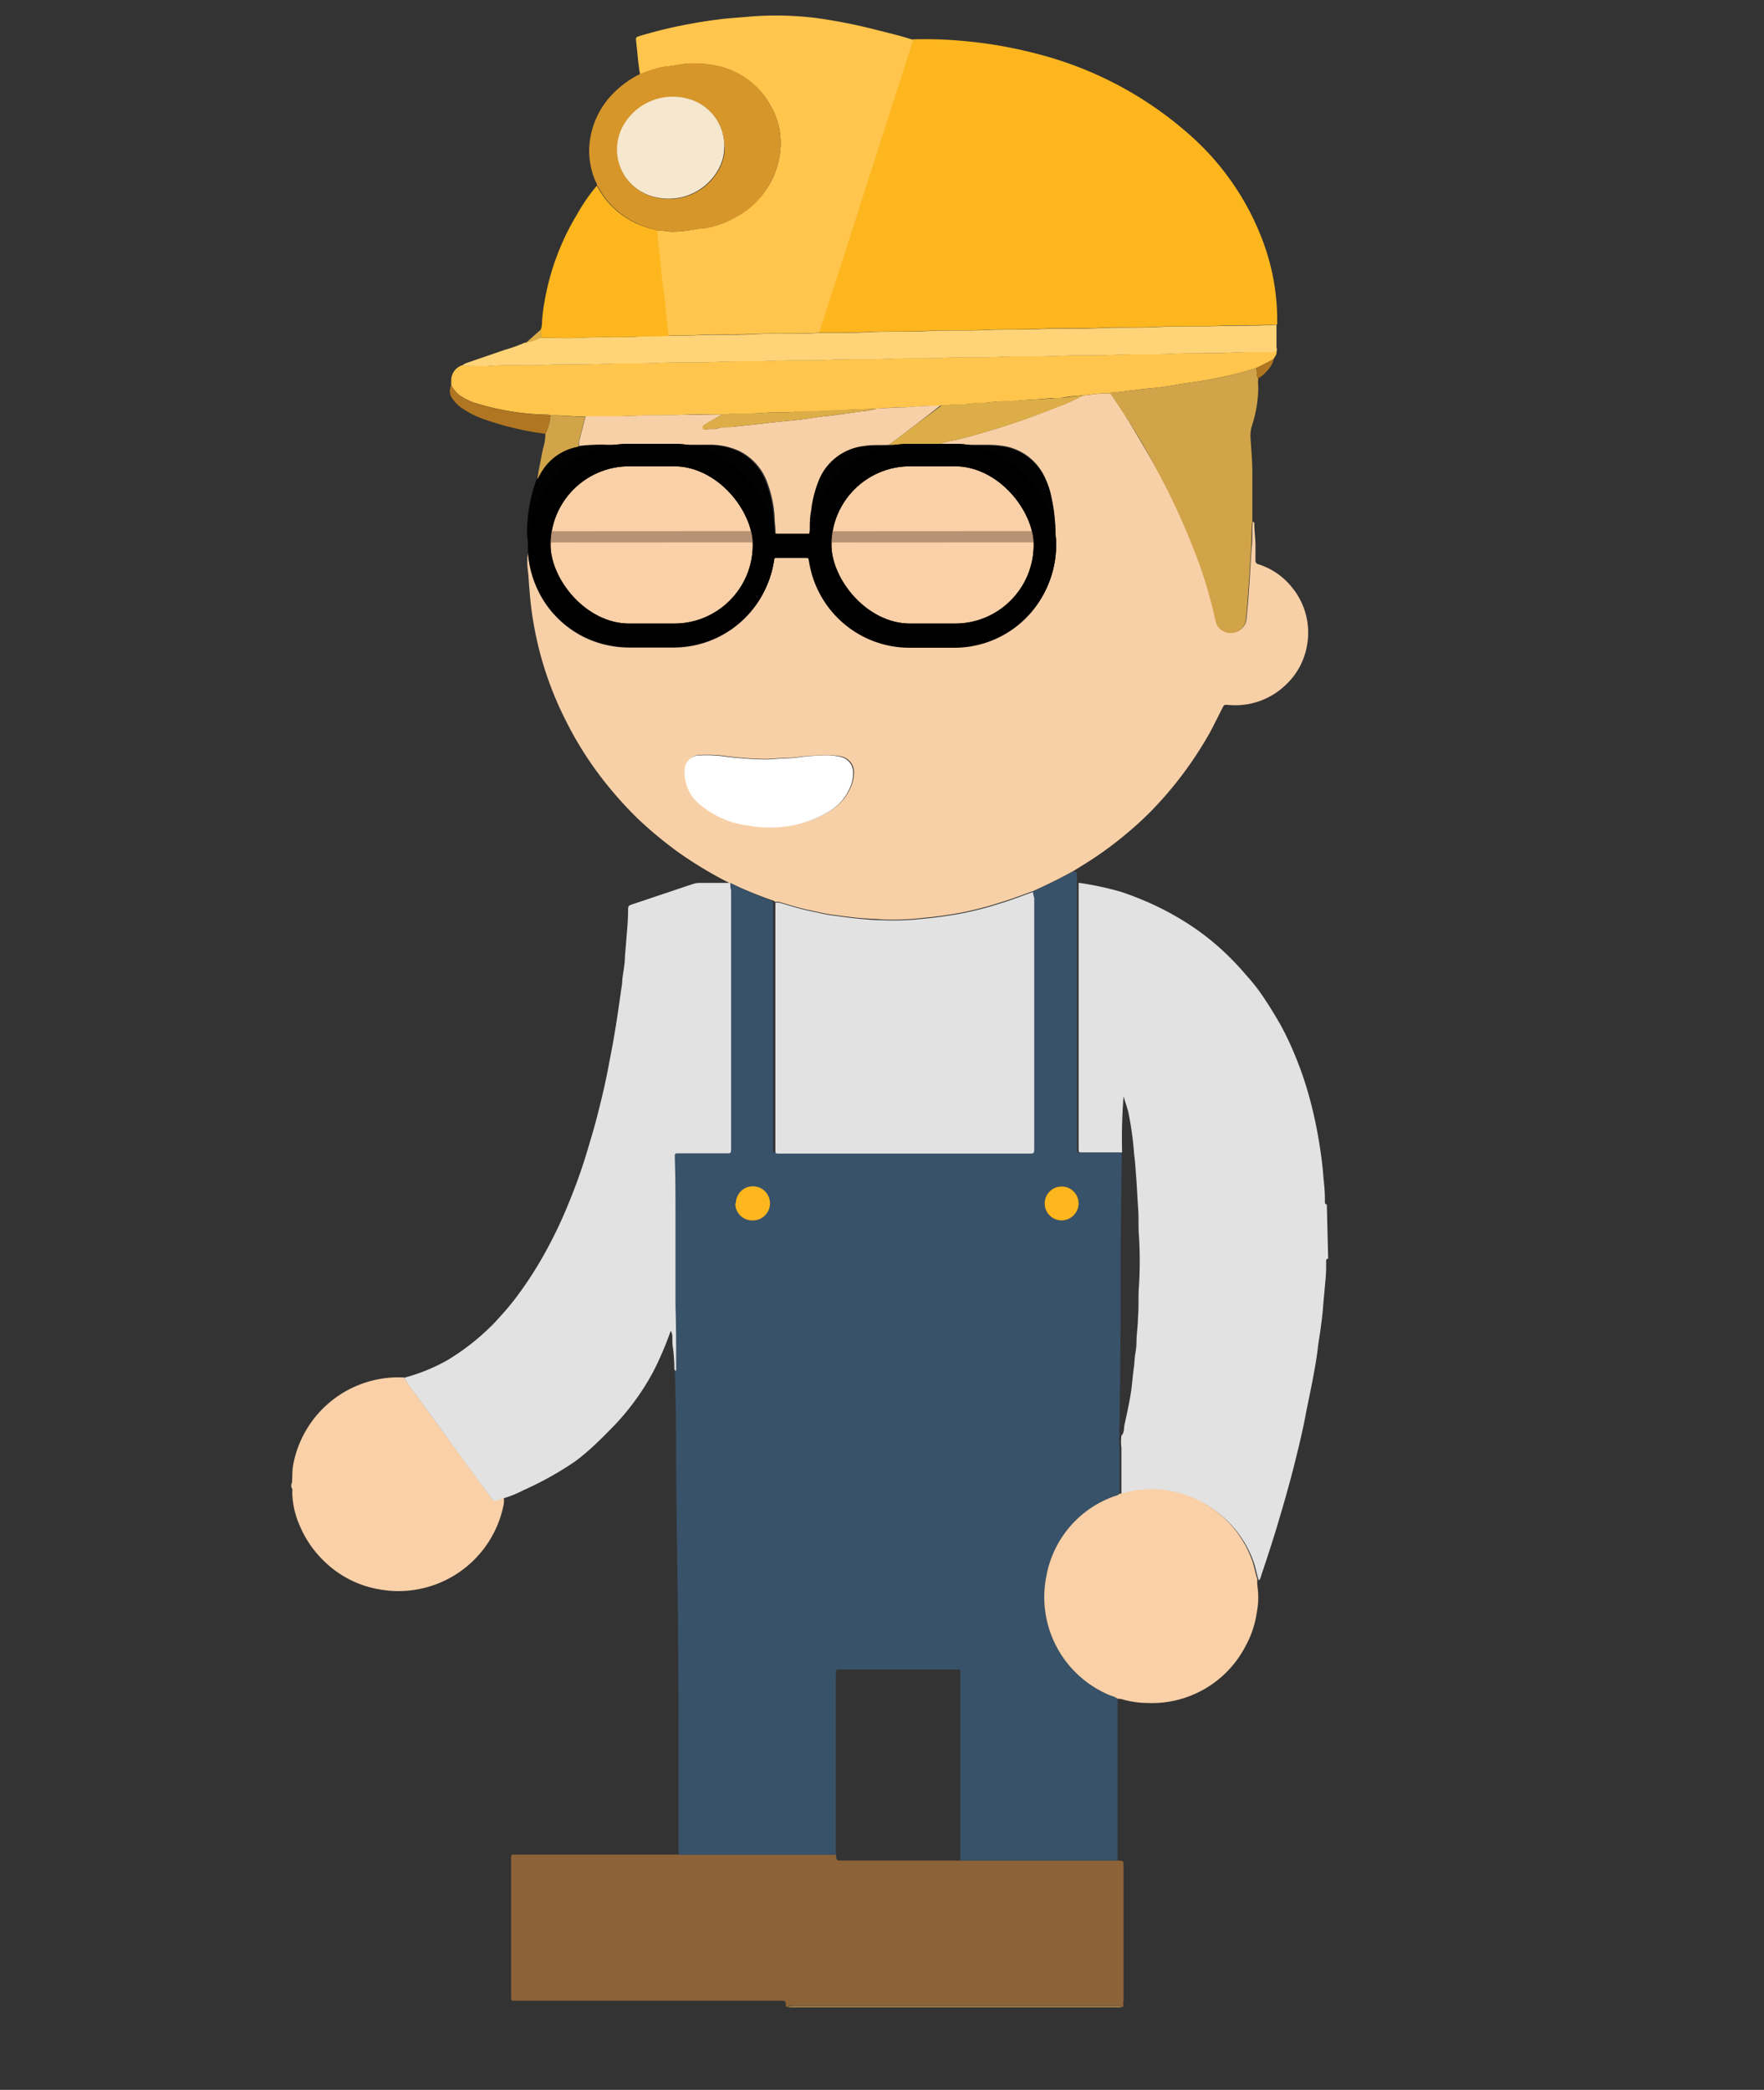 <svg viewBox="0 0 157 186" xmlns="http://www.w3.org/2000/svg"><rect x="0" y="0" width="157" height="186" fill="#333333" stroke="none"/><path d="m118.09 107.19c-.1 0-.17-.06-.17-.17s0-.21 0-.31c0-.77-.1-1.52-.16-2.28s-.17-1.57-.29-2.35a38.56 38.56 0 0 0 -.92-4.37 30.26 30.26 0 0 0 -1.17-3.48 27.55 27.55 0 0 0 -1.4-3c-.48-.84-1-1.69-1.53-2.48s-1-1.36-1.57-2a25.25 25.25 0 0 0 -1.9-2 22.48 22.48 0 0 0 -3.55-2.73 25.89 25.89 0 0 0 -2.64-1.44 28.66 28.66 0 0 0 -3-1.2 27.43 27.43 0 0 0 -3.79-.81v.45 23a2.43 2.43 0 0 1 0 .27c0 .21 0 .3.27.29h3.6a47.16 47.16 0 0 1 .13-5c.15.5.29.92.41 1.34a28.94 28.94 0 0 1 .53 3.8c.09.62.12 1.25.17 1.87.08 1 .12 2 .19 3 .06.81 0 1.62.07 2.42a36.71 36.71 0 0 1 0 4.45c-.08.93 0 1.88-.09 2.82 0 .66-.1 1.31-.13 2a5.87 5.87 0 0 1 -.09 1.11c-.09.46-.08.92-.15 1.38-.09.65-.14 1.3-.23 2-.15 1-.37 2-.59 3-.08.34 0 .72-.28 1a4.14 4.14 0 0 0 0 1.11v4.13a2 2 0 0 0 .48-.07 8.29 8.29 0 0 1 1.86-.29 8.73 8.73 0 0 1 2.83.3 9.32 9.32 0 0 1 3.54 1.78 9.52 9.52 0 0 1 3.07 4.33c.18.53.26 1.07.44 1.59.16-.1.17-.27.22-.43.48-1.41.94-2.83 1.38-4.27.57-1.91 1.13-3.83 1.61-5.77.37-1.48.74-3 1-4.45.23-1.15.48-2.3.69-3.46.15-.81.29-1.64.38-2.47.07-.54.17-1.08.24-1.63s.16-1.18.2-1.77.08-.9.12-1.34c.06-.77.16-1.54.16-2.32v-.5c0-.12 0-.2.18-.21z" fill="#e2e2e2"/><path d="m60.44 165.06h-.54-13.9c-.55 0-.51-.06-.51.5v12c0 .57 0 .51.5.51h23.39c.56 0 .56 0 .56.54h.18c.12-.12.28-.08.43-.08h28.84c.14 0 .3 0 .43.08h.18a1 1 0 0 1 0-.49v-12c0-.5 0-.5-.5-.53h-.45-24.05c-.56 0-.56 0-.59-.53h-14z" fill="#8c6239"/><path d="m25.93 132.39c.14.14.08.31.08.47a7.74 7.74 0 0 0 .7 3 9.36 9.36 0 0 0 2.13 3.08 9.21 9.21 0 0 0 5 2.53 9.54 9.54 0 0 0 11-7.63 2.42 2.42 0 0 0 0-.54l-.55.19c-.35.11-.35.11-.55-.17-1.33-1.82-2.65-3.65-4-5.48-.94-1.29-1.89-2.57-2.82-3.87a8.47 8.47 0 0 1 -.93-1.37 9.53 9.53 0 0 0 -9.91 7.85c-.07.41-.05.81-.08 1.21 0 .16 0 .33-.08.47z" fill="#f9d0a7"/><path d="m99.82 178.65c-.13-.12-.29-.08-.43-.08h-28.84c-.15 0-.31 0-.43.08z" fill="#d1a44a"/><path d="m99.46 165.58q0-6.59 0-13.18c0-.4 0-.8 0-1.21a1.44 1.44 0 0 0 -.56-.26 9.45 9.45 0 0 1 -5.76-10.71 9.28 9.28 0 0 1 6.12-7.08.77.77 0 0 0 .39-.2c0-1.37 0-2.75 0-4.13a4.14 4.14 0 0 1 0-1.11 6.43 6.43 0 0 1 0-1.16l.09-8.59c0-1.9 0-3.81 0-5.71 0-3.12.07-6.24.1-9.35 0-.12 0-.25-.12-.31h-3.6c-.22 0-.29-.08-.27-.29a2.43 2.43 0 0 0 0-.27v-23.02c0-.15 0-.3 0-.45s0-.44 0-.66 0-.29-.35-.34c-1.19.66-2.41 1.26-3.66 1.82v.54 22.18c0 .49 0 .49-.49.49h-22c-.62 0-.55.07-.55-.55v-21.26c0-.17 0-.33 0-.5a.46.46 0 0 0 -.26-.15 32.71 32.71 0 0 1 -3.54-1.54v.58 23c0 .39 0 .4-.41.4h-4.46a.17.17 0 0 0 -.19.19 2.44 2.44 0 0 1 0 .27c0 1.74 0 3.48.06 5.22v4.5 3.42c.05 1.89 0 3.78.06 5.67a.41.41 0 0 1 0 .08c.07 2 .09 4 .11 5.93 0 4.32.07 8.63.13 13 .12 8.08.08 16.15.09 24.23h14c0-.18 0-.36 0-.54v-15.33a1.61 1.61 0 0 0 0-.31c0-.25.1-.32.32-.3h10.29c.52 0 .47-.07.47.49v16.5h13.53zm-3.46-58.46a1.51 1.51 0 1 1 -1.51-1.53 1.51 1.51 0 0 1 1.51 1.53zm-30.51 0a1.53 1.53 0 0 1 1.51-1.53 1.52 1.52 0 0 1 0 3 1.51 1.51 0 0 1 -1.56-1.49z" fill="#385269"/><path d="m65 78.58a32.71 32.71 0 0 0 3.72 1.54.46.46 0 0 1 .26.15 2.23 2.23 0 0 1 .36 0c.9.26 1.79.55 2.71.74.63.12 1.25.29 1.89.38.84.11 1.67.23 2.52.31.67.06 1.34.08 2 .13a23.5 23.5 0 0 0 3.84-.15c.92-.08 1.83-.21 2.74-.36a29.68 29.68 0 0 0 4-1c1-.3 1.92-.66 2.87-1 1.25-.56 2.47-1.16 3.66-1.82l1-.62a31.46 31.46 0 0 0 3.7-2.69 30.16 30.16 0 0 0 2.28-2.1 33.59 33.59 0 0 0 5.07-6.78c.41-.75.78-1.52 1.17-2.28.17-.33.17-.31.53-.29a6.47 6.47 0 0 0 5.13-1.8 6.23 6.23 0 0 0 1.87-3.46 6.34 6.34 0 0 0 -1.32-5.19 6.23 6.23 0 0 0 -3-2.07.32.32 0 0 1 -.26-.35c0-.43 0-.87 0-1.3 0-.65-.1-1.29-.1-1.93 0-.09 0-.18-.13-.21-.11.77 0 1.55-.11 2.33-.08 1-.12 2-.19 3s-.15 2.2-.27 3.3a1.33 1.33 0 0 1 -1.26 1.24 1.34 1.34 0 0 1 -1.45-1.08 40.1 40.1 0 0 0 -2-6.52 62.11 62.11 0 0 0 -3.23-6.88c-1-1.74-2-3.44-3-5.09-.38-.58-.77-1.15-1.15-1.72h-.45c-.69 0-1.37.13-2.05.19a12.88 12.88 0 0 1 -2.23 1 64.36 64.36 0 0 1 -9.12 2.97 8.23 8.23 0 0 0 -1.55.41h4.37a9.31 9.31 0 0 1 1.29.08 4.89 4.89 0 0 1 3.8 2.64 7.68 7.68 0 0 1 .53 1.33 16.23 16.23 0 0 1 .51 3.86 12.12 12.12 0 0 1 -.14 2.69 9 9 0 0 1 -8.73 7.4c-1.41 0-2.82 0-4.23 0a9 9 0 0 1 -8.85-7.58c-.06-.36-.06-.36-.4-.36h-2.34c-.36 0-.36 0-.41.35a9 9 0 0 1 -8.93 7.65h-3.92a8.53 8.53 0 0 1 -1.12-.07 8.93 8.93 0 0 1 -7.17-5.39 9.09 9.09 0 0 1 -.72-3 5.71 5.71 0 0 0 0 1.65c.06.54.08 1.08.13 1.61a30.93 30.93 0 0 0 1 5.89 30.57 30.57 0 0 0 2.22 5.77 31.32 31.32 0 0 0 3.81 5.9 34.38 34.38 0 0 0 2.57 2.82 35.86 35.86 0 0 0 3.69 3.06 36.13 36.13 0 0 0 4.3 2.6c.06 0 .14.06.17.13zm8.63-11.35a4.55 4.55 0 0 1 1.21.09 1.41 1.41 0 0 1 1.16 1.46 2.92 2.92 0 0 1 -.15.93 4.47 4.47 0 0 1 -2 2.48 10 10 0 0 1 -5 1.42 10.24 10.24 0 0 1 -2.14-.16 8.27 8.27 0 0 1 -4.28-1.83 3.6 3.6 0 0 1 -1.42-3 1.32 1.32 0 0 1 1.41-1.43 12 12 0 0 1 2.24.11 32 32 0 0 0 3.39.25c.63 0 1.26-.09 1.88-.09a12.81 12.81 0 0 0 1.39-.12 18.38 18.38 0 0 1 2.29-.11z" fill="#f8d0a7"/><path d="m113.67 28.88a20.1 20.1 0 0 0 -1.31-7.52 23.64 23.64 0 0 0 -6.59-9.46 32.63 32.63 0 0 0 -13.55-7.13 39.22 39.22 0 0 0 -6.22-1.1 37.87 37.87 0 0 0 -4.76-.17c-.21.68-.42 1.37-.64 2.05q-.75 2.37-1.52 4.74l-1.53 4.78c-.51 1.57-1 3.15-1.52 4.73l-1.91 5.93c-.12.36-.24.71-.35 1.07l-.9 2.81c1.54 0 3.08 0 4.62-.07s3.32 0 5-.09 3.6 0 5.39-.1c1.55-.07 3.11 0 4.67-.08 1.78-.1 3.56 0 5.34-.09 1.61-.1 3.23 0 4.85-.08 1.88-.1 3.77 0 5.65-.1s3.53 0 5.28-.12z" fill="#fdb61e"/><path d="m65 78.58h-.1-2.58a2.07 2.07 0 0 0 -.66.1l-5.28 1.77c-.48.16-.48.16-.48.66 0 .87-.1 1.73-.16 2.59l-.12 1.43c0 .68-.15 1.36-.23 2 0 .34-.06.68-.11 1-.11.78-.22 1.56-.34 2.34s-.25 1.59-.39 2.38l-.45 2.37c-.3 1.56-.68 3.09-1.08 4.62-.19.72-.41 1.44-.62 2.15a48.33 48.33 0 0 1 -1.75 5 39.82 39.82 0 0 1 -2.47 5.09 33.63 33.63 0 0 1 -2.3 3.47q-.56.73-1.17 1.41c-.35.38-.68.77-1.05 1.12a20.66 20.66 0 0 1 -3.74 2.92 16 16 0 0 1 -3.8 1.58l-.12.06a8.47 8.47 0 0 0 .93 1.37c.93 1.3 1.88 2.58 2.82 3.87 1.33 1.83 2.65 3.66 4 5.48.2.28.2.28.55.17l.55-.19a9.77 9.77 0 0 0 1.74-.71 29.31 29.31 0 0 0 4.55-2.53c.47-.34.91-.71 1.35-1.1s1.14-1.06 1.68-1.62a22.06 22.06 0 0 0 4-5.35 30.49 30.49 0 0 0 1.53-3.59 1.18 1.18 0 0 1 .14.48c0 .39 0 .78.07 1.16a15.24 15.24 0 0 1 .11 1.65c0 .13 0 .25.16.27a.41.41 0 0 0 0-.08c0-1.89 0-3.78-.06-5.67 0-1.14 0-2.28 0-3.42 0-1.5 0-3 0-4.5 0-1.74 0-3.48-.06-5.22a2.44 2.44 0 0 0 0-.27.17.17 0 0 1 .19-.19h4.41c.39 0 .39 0 .41-.4v-23c-.07-.25-.07-.48-.07-.67z" fill="#e2e2e2"/><path d="m72.91 29.61.9-2.81c.11-.36.23-.71.35-1.07l1.91-5.93c.51-1.58 1-3.16 1.52-4.73l1.53-4.78q.76-2.37 1.52-4.74c.22-.68.43-1.37.64-2-1.07-.35-2.16-.61-3.24-.88a47.9 47.9 0 0 0 -5.41-1.07 29.33 29.33 0 0 0 -5.7-.14l-2.28.19c-1.44.15-2.87.39-4.29.68-1.15.24-2.28.53-3.39.86-.37.11-.39.12-.35.5.12 1 .17 2 .35 2.93a14.06 14.06 0 0 1 1.88-.62c.4-.07.8-.1 1.2-.17a9.28 9.28 0 0 1 3.6 0 7.16 7.16 0 0 1 5.08 3.85 6.49 6.49 0 0 1 .69 3.91 7.58 7.58 0 0 1 -.72 2.41 7.68 7.68 0 0 1 -2.11 2.59 9 9 0 0 1 -3.59 1.67c-.35.07-.71.07-1.06.13a11.24 11.24 0 0 1 -2.09.23c-.47 0-.92-.13-1.39-.11a17.62 17.62 0 0 0 .18 1.91c.08.7.12 1.4.2 2.09.1.93.26 1.86.34 2.79s.17 1.71.27 2.57c.91 0 1.82 0 2.73-.06 1.71-.1 3.41 0 5.12-.09s3.75.03 5.61-.11z" fill="#ffc54c"/><path d="m96.32 35.2c.68-.06 1.36-.19 2.05-.19h.45c.22-.18.49-.07.73-.1.66-.1 1.33-.18 2-.26s1.25-.11 1.86-.2c.92-.13 1.82-.3 2.73-.42 1.1-.15 2.17-.38 3.25-.61.81-.17 1.61-.42 2.41-.66.53-.26 1.06-.51 1.56-.81.1-.21.28-.38.26-.63-1.39 0-2.78 0-4.17.07-1.7.12-3.41 0-5.12.09s-3.41 0-5.12.09-3.29 0-4.94.09-3.47 0-5.21.09-3.32 0-5 .09-3.38 0-5.07.09-3.41 0-5.12.09-3.38 0-5.07.09-3.32 0-5 .09-3.44 0-5.16.09-3.35 0-5 .09-3.38 0-5.07.09-3.38-.06-5.07.1c-.64.06-1.29 0-1.94 0-.11 0-.24 0-.32-.09a1.41 1.41 0 0 0 -1.08 1.36v.44a2.62 2.62 0 0 0 1 1.07 5.85 5.85 0 0 0 1 .48 23.64 23.64 0 0 0 6.19 1.07c.21 0 .43-.08.63.08 1-.05 2.09.12 3.13.09 1.54 0 3.08 0 4.62-.07s2.84 0 4.26-.09c1.09-.07 2.19 0 3.28 0a4.91 4.91 0 0 0 .85-.09c1 0 2 0 3-.08.86-.09 1.73 0 2.6-.08s2 0 3-.11c.54 0 1.08 0 1.61-.06.89-.06 1.79-.06 2.69-.12s1.58-.12 2.37-.1h.09c1.06-.1 2.12-.15 3.18-.16a20 20 0 0 1 2-.1h.09a13.94 13.94 0 0 1 2-.15 12.15 12.15 0 0 1 2.25-.13h.09a17.36 17.36 0 0 1 1.91-.17l1.65-.13c.39 0 .8 0 1.2-.08s.97-.11 1.47-.15z" fill="#ffc54c"/><path d="m47 49.14a9.09 9.09 0 0 0 .72 3 8.93 8.93 0 0 0 7.17 5.39 8.53 8.53 0 0 0 1.11.07h4a9 9 0 0 0 8.85-7.6c.05-.35.05-.35.41-.35h2.38c.34 0 .34 0 .4.36a9 9 0 0 0 8.8 7.64h4.23a9 9 0 0 0 8.73-7.4 12.12 12.12 0 0 0 .14-2.69 16.23 16.23 0 0 0 -.51-3.86 7.68 7.68 0 0 0 -.53-1.33 4.89 4.89 0 0 0 -3.8-2.64 9.31 9.31 0 0 0 -1.29-.08h-4.37c-1.44 0-2.88 0-4.32 0-.76 0-1.53 0-2.29.08a4.94 4.94 0 0 0 -4 3 10.17 10.17 0 0 0 -.71 2.77c-.08.61-.1 1.23-.12 1.84 0 .22-.09.28-.3.28h-2.5c-.19 0-.26-.06-.27-.25 0-.42 0-.84-.08-1.26a10.46 10.46 0 0 0 -.71-3.27 5 5 0 0 0 -2.47-2.68 6.29 6.29 0 0 0 -2.67-.56h-9a15.55 15.55 0 0 0 -2.55.11 1.15 1.15 0 0 1 -.17.06 4.77 4.77 0 0 0 -3.25 2.39c-.1.17-.19.34-.28.51a13.76 13.76 0 0 0 -.84 5c.09.52.09 1 .09 1.47zm36 6.47c-.93 0-1.85 0-2.78-.06a7 7 0 0 1 -6.22-6.55 19.42 19.42 0 0 1 .13-3.41 7.28 7.28 0 0 1 .6-2.25 2.85 2.85 0 0 1 2-1.63 5.68 5.68 0 0 1 1.27-.12h9.85a6.38 6.38 0 0 1 1.08.09 2.88 2.88 0 0 1 2.2 1.6 6.12 6.12 0 0 1 .49 1.44 18.63 18.63 0 0 1 .31 3.8 7.61 7.61 0 0 1 -.12 1.48 7.05 7.05 0 0 1 -6 5.59c-.98.05-1.91-.02-2.81.02zm-25-14h4.72a8.32 8.32 0 0 1 1.12.07 2.91 2.91 0 0 1 2.35 1.67 6.56 6.56 0 0 1 .37 1 17.06 17.06 0 0 1 .42 4 7.32 7.32 0 0 1 -.1 1.48 7.05 7.05 0 0 1 -6.98 5.77h-3.33a12 12 0 0 1 -1.34-.05 7 7 0 0 1 -6.23-6.93 24.38 24.38 0 0 1 .11-2.7 7.79 7.79 0 0 1 .63-2.51 2.87 2.87 0 0 1 2-1.68 6.14 6.14 0 0 1 1.26-.14z" fill="#030202"/><path d="m41.23 32.49c.08.12.21.09.32.09.65 0 1.3.05 1.94 0 1.69-.16 3.38 0 5.07-.1s3.39 0 5.07-.09 3.36 0 5-.09 3.45 0 5.16-.09 3.33 0 5-.09 3.38 0 5.07-.09 3.42 0 5.12-.09 3.39 0 5.07-.09 3.33 0 5-.09 3.48 0 5.21-.09 3.3 0 4.94-.09 3.42 0 5.12-.09 3.42 0 5.12-.09c1.39-.09 2.78 0 4.17-.07a.72.72 0 0 0 0-.43c0-.67 0-1.34 0-2-1.75.13-3.51.05-5.26.12s-3.77 0-5.65.1c-1.62.07-3.24 0-4.85.08-1.78.1-3.56 0-5.34.09-1.56.09-3.12 0-4.67.08-1.79.09-3.59 0-5.39.1s-3.32 0-5 .09-3.08.05-4.62.07c-1.86.14-3.72 0-5.57.11s-3.41 0-5.12.09c-.91.05-1.82.06-2.73.06s-1.85 0-2.77.08c-1.66.09-3.32 0-5 .09-1.2.07-2.39 0-3.59 0a5.12 5.12 0 0 1 -1.37.45 13.19 13.19 0 0 1 -1.73.62l-3.52 1.21c0 .03-.13.03-.2.15z" fill="#ffd478"/><path d="m111.79 32.76c-.8.24-1.6.49-2.41.66-1.08.23-2.15.46-3.25.61-.91.12-1.81.29-2.73.42-.61.09-1.24.13-1.86.2s-1.33.16-2 .26c-.24 0-.51-.08-.73.1.38.57.77 1.14 1.15 1.72 1.09 1.65 2.09 3.35 3 5.09a62.11 62.11 0 0 1 3.22 6.92 40.1 40.1 0 0 1 2 6.52 1.34 1.34 0 0 0 1.45 1.08 1.33 1.33 0 0 0 1.26-1.24c.12-1.1.19-2.2.27-3.3s.11-2 .19-3c.06-.78 0-1.56.11-2.33 0-1.47 0-2.93 0-4.4 0-1-.09-2.06-.16-3.09a3 3 0 0 1 .17-1.23 11.23 11.23 0 0 0 .52-3.36 2.51 2.51 0 0 1 0-.67c-.19-.32-.09-.66-.2-.96z" fill="#d1a44a"/><path d="m58.5 20.51c.47 0 .92.11 1.39.11a11.24 11.24 0 0 0 2.11-.23c.35-.06.71-.06 1.06-.13a9 9 0 0 0 3.55-1.65 7.68 7.68 0 0 0 2.09-2.61 7.58 7.58 0 0 0 .72-2.43 6.49 6.49 0 0 0 -.69-3.91 7.16 7.16 0 0 0 -5.08-3.85 9.28 9.28 0 0 0 -3.6 0c-.4.07-.8.1-1.2.17a14.06 14.06 0 0 0 -1.85.59 9 9 0 0 0 -2.46 1.78 7.41 7.41 0 0 0 -2.1 4.84 6.89 6.89 0 0 0 .56 2.94.93.93 0 0 1 .15.42.76.76 0 0 1 .09.09 7.26 7.26 0 0 0 1.7 2.12 7.55 7.55 0 0 0 2.72 1.49zm6-7.48a4.08 4.08 0 0 1 -.54 2.11 5.06 5.06 0 0 1 -5.69 2.41 4.34 4.34 0 0 1 -2.82-6.23 5.06 5.06 0 0 1 5.71-2.53 4.33 4.33 0 0 1 3.3 4.21z" fill="#d6962a"/><path d="m58.5 20.51-.89-.26a7.55 7.55 0 0 1 -2.72-1.49 7.26 7.26 0 0 1 -1.7-2.12.76.76 0 0 0 -.09-.09 16.7 16.7 0 0 0 -1.73 2.51 22.3 22.3 0 0 0 -2.91 7.81 13.07 13.07 0 0 0 -.22 1.87 1.9 1.9 0 0 1 -.1.57v.75c1.2 0 2.39.05 3.59 0 1.65-.11 3.31 0 5-.09.92-.06 1.85 0 2.77-.08-.1-.86-.2-1.71-.27-2.57s-.24-1.86-.34-2.79c-.08-.69-.12-1.39-.2-2.09a17.62 17.62 0 0 1 -.19-1.93z" fill="#fdb61e"/><path d="m48.34 36.91a23.64 23.64 0 0 1 -6.19-1.07 5.85 5.85 0 0 1 -1-.48 2.62 2.62 0 0 1 -1-1.07 1.2 1.2 0 0 0 .17 1.27 3.25 3.25 0 0 0 1 .9 8.28 8.28 0 0 0 1.69.83 27 27 0 0 0 5.53 1.32 4.85 4.85 0 0 0 .46-1.61c-.24 0-.47.06-.66-.09z" fill="#b17621"/><path d="m49 37a4.85 4.85 0 0 1 -.46 1.62 4.2 4.2 0 0 1 -.22 1.32c-.16.92-.38 1.82-.5 2.74.09-.17.18-.34.28-.51a4.77 4.77 0 0 1 3.25-2.39 1.15 1.15 0 0 0 .17-.06 1 1 0 0 1 0-.44c.19-.73.38-1.46.56-2.19-1.01.02-2.08-.15-3.08-.09z" fill="#d1a44a"/><path d="m111.79 32.76c.11.3 0 .64.19.92a3.53 3.53 0 0 0 1.18-1.19 1.17 1.17 0 0 0 .19-.54c-.5.3-1.03.55-1.56.81z" fill="#b17621"/><path d="m48.16 30.06v-.75l-1.35 1.2a5.12 5.12 0 0 0 1.35-.45z" fill="#ddae48"/><path d="m99.65 132.94a.77.77 0 0 1 -.39.2 9.28 9.28 0 0 0 -6.12 7.08 9.45 9.45 0 0 0 5.76 10.71 1.44 1.44 0 0 1 .56.26 1.66 1.66 0 0 1 .49.07 8.23 8.23 0 0 0 2.16.31 9.39 9.39 0 0 0 8.75-5.07 8.83 8.83 0 0 0 1-3 7 7 0 0 0 .05-2.37 2.75 2.75 0 0 1 0-.58c-.18-.52-.26-1.06-.44-1.59a9.52 9.52 0 0 0 -3.07-4.33 9.32 9.32 0 0 0 -3.54-1.78 8.73 8.73 0 0 0 -2.83-.3 8.29 8.29 0 0 0 -1.86.29 2 2 0 0 1 -.52.1z" fill="#f9d0a7"/><path d="m91.94 79.39c-1 .35-1.9.71-2.87 1a29.68 29.68 0 0 1 -4 1c-.91.15-1.82.28-2.74.36a23.5 23.5 0 0 1 -3.84.15c-.67 0-1.34-.07-2-.13-.85-.08-1.68-.2-2.52-.31-.64-.09-1.26-.26-1.89-.38-.92-.19-1.81-.48-2.71-.74a2.23 2.23 0 0 0 -.36 0v.5 21.28c0 .62-.07.55.55.55h22c.48 0 .48 0 .49-.49v-22.25c-.05-.18-.11-.36-.11-.54z" fill="#e2e2e2"/><path d="m96 107.12a1.51 1.51 0 1 0 -1.53 1.5 1.53 1.53 0 0 0 1.53-1.5z" fill="#fdb61e"/><path d="m65.44 107.1a1.51 1.51 0 0 0 1.56 1.52 1.52 1.52 0 1 0 -1.51-1.52z" fill="#fdb61e"/><path d="m73.61 67.23a18.38 18.38 0 0 0 -2.36.15 12.81 12.81 0 0 1 -1.39.12c-.62 0-1.25.11-1.88.09a32 32 0 0 1 -3.39-.25 12 12 0 0 0 -2.24-.11 1.32 1.32 0 0 0 -1.41 1.43 3.6 3.6 0 0 0 1.42 3 8.27 8.27 0 0 0 4.28 1.83 10.24 10.24 0 0 0 2.14.16 10 10 0 0 0 5-1.42 4.47 4.47 0 0 0 2-2.48 2.92 2.92 0 0 0 .15-.93 1.41 1.41 0 0 0 -1.14-1.46 4.55 4.55 0 0 0 -1.18-.13z" fill="#fff"/><path d="m79.12 39.59h4.32a8.23 8.23 0 0 1 1.56-.42 64.36 64.36 0 0 0 9.1-2.94 12.88 12.88 0 0 0 2.23-1c-.5 0-1 .08-1.5.15s-.81 0-1.2.08l-1.63.1a17.36 17.36 0 0 0 -1.91.16h-.09a12.15 12.15 0 0 0 -2.09.11 13.94 13.94 0 0 0 -2 .15h-.09a20 20 0 0 0 -2 .1c-1.63 1.21-3.17 2.36-4.7 3.51z" fill="#ddae48"/><path d="m79.12 39.59c1.53-1.15 3.07-2.3 4.57-3.49-1.06 0-2.12.06-3.18.16h-.09c-.79 0-1.58.07-2.37.1a6.49 6.49 0 0 1 -1.45.26c-1 .14-1.91.29-2.88.39s-1.65.23-2.48.33-1.85.18-2.77.29c-1.11.14-2.22.24-3.33.37-.42 0-.84 0-1.25.13s-.72 0-1.07.11a.22.22 0 0 1 -.14-.41l.35-.22 1.24-.71c-1.09 0-2.19 0-3.28 0-1.42.1-2.84 0-4.26.09s-3.08 0-4.62.07c-.18.73-.37 1.46-.56 2.19a1 1 0 0 0 0 .44 15.55 15.55 0 0 1 2.55-.11h9a6.29 6.29 0 0 1 2.67.54 5 5 0 0 1 2.47 2.68 10.46 10.46 0 0 1 .71 3.27c0 .42.07.84.08 1.26 0 .19.08.26.27.25h2.47c.21 0 .29-.06.3-.28 0-.61 0-1.23.12-1.84a10.17 10.17 0 0 1 .71-2.77 4.94 4.94 0 0 1 4-3c.69-.13 1.46-.06 2.22-.1z" fill="#f8d0a7"/><path d="m64.27 36.9-1.27.71-.35.22a.22.22 0 0 0 .14.41c.35-.1.72 0 1.07-.11s.83-.08 1.25-.13c1.11-.13 2.22-.23 3.33-.37.92-.11 1.85-.18 2.77-.29s1.65-.24 2.48-.33 1.92-.25 2.88-.39a6.49 6.49 0 0 0 1.45-.26c-.9.06-1.8.06-2.69.12-.53 0-1.07 0-1.61.06-1 .08-2 0-3 .11s-1.74 0-2.6.08c-1 .11-2 .05-3 .08a4.91 4.91 0 0 1 -.85.09z" fill="#ddae48"/><path d="m48.34 36.91c.19.15.42.06.63.08-.2-.16-.42-.07-.63-.08z" fill="#d6962a"/><path d="m83 55.61c.93 0 1.86 0 2.79-.07a7.05 7.05 0 0 0 6-5.59 7.61 7.61 0 0 0 .13-1.43 18.63 18.63 0 0 0 -.31-3.8 6.12 6.12 0 0 0 -.49-1.44 2.88 2.88 0 0 0 -2.2-1.6 6.38 6.38 0 0 0 -1.08-.09h-9.84a5.68 5.68 0 0 0 -1.29.15 2.85 2.85 0 0 0 -2 1.63 7.28 7.28 0 0 0 -.6 2.25 19.42 19.42 0 0 0 -.11 3.38 7 7 0 0 0 6.22 6.52c.9.13 1.78.05 2.78.09zm-3.51-6a1.5 1.5 0 1 1 1.48-1.52 1.48 1.48 0 0 1 -1.51 1.5z" fill="#fefefe"/><path d="m58 41.59h-5a6.14 6.14 0 0 0 -1.29.14 2.87 2.87 0 0 0 -2 1.68 7.79 7.79 0 0 0 -.63 2.51 24.38 24.38 0 0 0 -.11 2.7 7 7 0 0 0 6.28 6.93 12 12 0 0 0 1.34.05h3.31a7.05 7.05 0 0 0 6.95-5.86 7.32 7.32 0 0 0 .1-1.48 17.06 17.06 0 0 0 -.42-4 6.56 6.56 0 0 0 -.37-1 2.91 2.91 0 0 0 -2.35-1.67 8.32 8.32 0 0 0 -1.12-.07zm-2.5 8a1.5 1.5 0 1 1 1.5-1.48 1.5 1.5 0 0 1 -1.53 1.48z" fill="#fefefe"/><path d="m64.46 13a4.33 4.33 0 0 0 -3.34-4.24 5.06 5.06 0 0 0 -5.71 2.53 4.34 4.34 0 0 0 2.82 6.23 5.06 5.06 0 0 0 5.69-2.41 4.08 4.08 0 0 0 .54-2.11z" fill="#f6e8cf"/><path d="m79.46 49.59a1.5 1.5 0 0 0 0-3 1.5 1.5 0 1 0 0 3z" fill="#030202"/><path d="m55.47 49.59a1.5 1.5 0 1 0 -1.54-1.48 1.5 1.5 0 0 0 1.54 1.48z" fill="#030202"/><g stroke-miterlimit="10"><rect fill="#f9d0a7" height="16" rx="8" stroke="#000" stroke-width="2" width="20" x="73" y="40.5"/><rect fill="#f9d0a7" height="16" rx="8" stroke="#000" stroke-width="2" width="20" x="48" y="40.5"/><path d="m68 48.5h5" fill="none" stroke="#000" stroke-width="2"/><path d="m73.55 47.78 19.17-.01" stroke="#b79274"/><path d="m48.55 47.78 19.17-.01" stroke="#b79274"/><rect fill="none" height="16" rx="8" stroke="#000" stroke-width="2" width="20" x="73" y="40.5"/><rect fill="none" height="16" rx="8" stroke="#000" stroke-width="2" width="20" x="48" y="40.5"/></g></svg>
